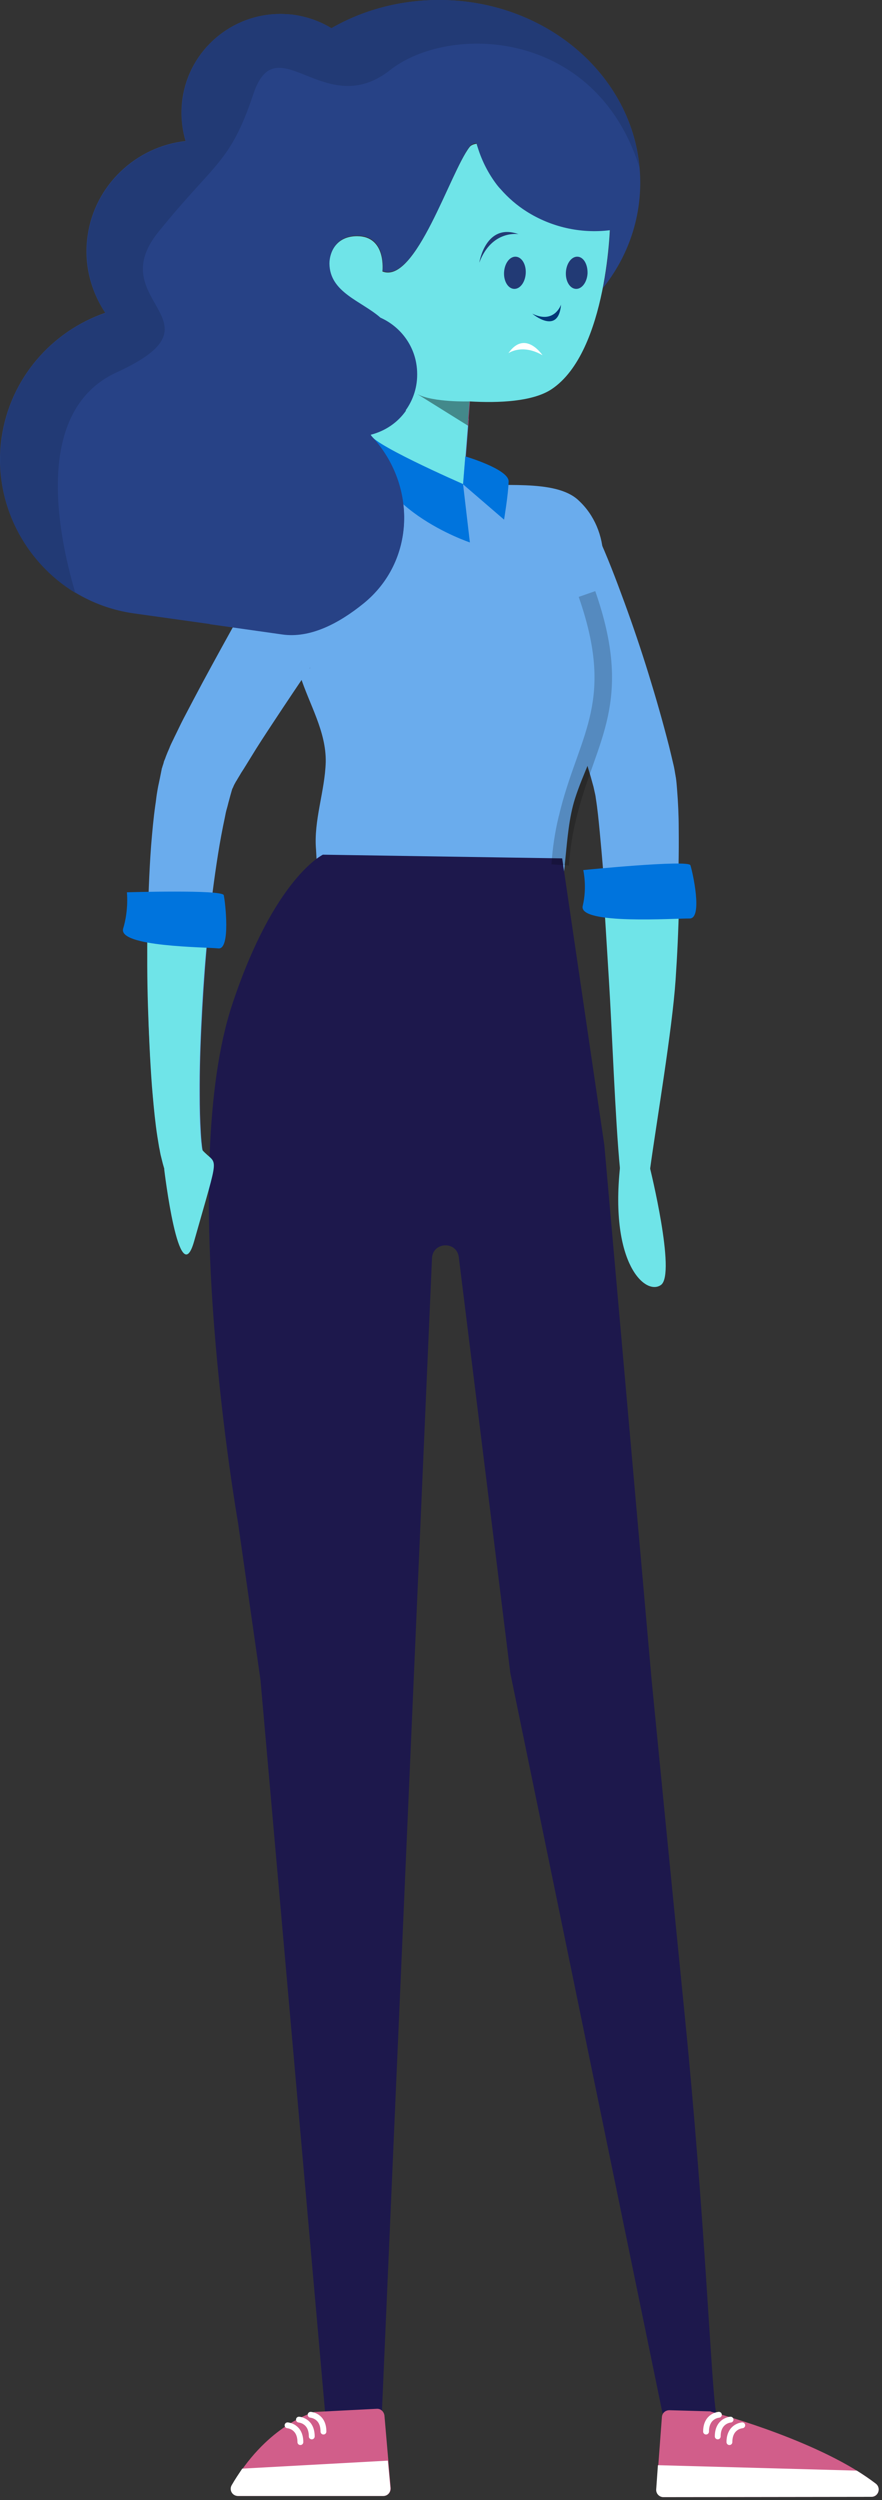 <svg width="151" height="428" viewBox="0 0 151 428" fill="none" xmlns="http://www.w3.org/2000/svg">
<rect x="0" y="0" width="151" height="428" fill="#333333" stroke="none"/>
<path d="M102.15 91.304C103.954 95.206 105.466 99.206 106.93 103.205C108.393 107.204 109.759 111.253 111.027 115.35C112.295 119.447 113.465 123.544 114.538 127.738L114.928 129.348L115.319 131.006L115.416 131.445L115.514 131.981L115.611 132.567C115.66 132.762 115.66 132.957 115.709 133.103C115.806 133.737 115.855 134.42 115.904 135.005C116.099 137.444 116.197 139.639 116.197 141.834C116.245 146.223 116.148 150.564 115.953 154.856C115.758 159.148 115.514 163.44 115.172 167.732C114.831 172.024 114.441 176.268 113.953 180.511C113.709 182.657 113.465 184.754 113.173 186.9C112.88 189.046 112.587 191.144 112.246 193.29L106.978 193.192C106.735 191.095 106.491 188.949 106.296 186.803C106.052 184.657 105.905 182.559 105.71 180.413C105.32 176.17 104.979 171.927 104.637 167.684L103.711 155.002C103.418 150.808 103.077 146.613 102.686 142.516C102.491 140.468 102.296 138.468 102.004 136.664C101.955 136.176 101.857 135.834 101.76 135.395C101.76 135.298 101.711 135.249 101.711 135.152L101.662 134.957L101.613 134.713L101.516 134.371L101.126 132.957L100.687 131.494C99.565 127.494 98.346 123.446 97.272 119.349C96.151 115.252 95.126 111.155 94.151 107.009C93.175 102.864 92.298 98.718 91.615 94.475L102.15 91.304Z" fill="#6AACED"/>
<path fill-rule="evenodd" clip-rule="evenodd" d="M51.377 115.642C51.181 115.105 51.035 114.569 50.938 113.984C49.426 107.643 49.23 101.059 48.596 94.621C47.767 86.231 54.303 78.915 62.741 78.915H62.887L64.302 68.77L80.25 71.697L79.373 82.866C85.615 83.451 94.98 81.939 98.98 85.597L99.028 85.646C101.76 88.134 103.223 91.743 103.272 95.401C103.32 100.571 102.003 105.107 102.003 105.107C101.857 105.643 102.589 107.204 102.686 107.838C102.93 108.814 103.125 109.838 103.272 110.813C103.564 112.52 103.71 114.276 103.759 116.032C103.857 118.91 103.564 121.739 102.881 124.519C101.857 128.762 99.76 132.566 98.443 136.712C97.419 139.931 97.126 143.687 96.785 147.101C96.346 151.149 96.004 155.246 95.907 159.294C94.346 156.27 93.078 153.441 92.346 150.954H54.205C54.498 150.954 54.108 145.833 54.108 145.491C53.669 140.468 55.62 135.493 55.766 130.469C55.864 125.201 52.937 120.568 51.377 115.642Z" fill="#6AACED"/>
<path opacity="0.196" d="M51.621 114.618L49.962 102.327" stroke="black" stroke-width="3"/>
<path fill-rule="evenodd" clip-rule="evenodd" d="M79.275 82.867L80.445 92.865C80.445 92.865 62.448 86.866 63.423 74.38L79.275 82.867Z" fill="#0074DD"/>
<path fill-rule="evenodd" clip-rule="evenodd" d="M80.445 68.722C80.445 68.722 74.154 68.917 71.471 67.454L80.153 72.868L80.445 68.722Z" fill="#CF3E83"/>
<path fill-rule="evenodd" clip-rule="evenodd" d="M66.643 56.187C68.642 59.357 67.813 63.503 66.692 65.942C66.301 66.771 63.814 73.794 63.472 74.136C62.058 75.355 79.275 82.866 79.275 82.866L80.397 68.722C85.372 69.014 91.225 68.77 94.444 66.624C104.003 60.235 104.589 38.19 104.442 37.068L96.395 28.093C96.395 28.093 82.25 22.777 80.397 25.167C77.031 29.508 71.179 48.725 65.472 46.481C65.472 46.481 66.204 40.433 61.131 40.433C57.376 40.433 56.352 43.457 56.352 45.213C56.4 51.066 64.009 51.944 66.643 56.187Z" fill="#6FE4E8"/>
<path d="M87.03 60.479C87.03 60.479 89.371 58.772 92.883 60.821C92.883 60.821 89.907 56.334 87.03 60.479Z" fill="white"/>
<path opacity="0.402" fill-rule="evenodd" clip-rule="evenodd" d="M80.397 68.722C80.397 68.722 74.105 68.917 71.422 67.454L80.104 72.868L80.397 68.722Z" fill="black"/>
<path fill-rule="evenodd" clip-rule="evenodd" d="M122.586 413.112C121.659 407.015 120.781 380.628 117.221 344.975C114.733 320.003 112.441 296.689 111.563 287.666L103.467 196.069L96.248 146.954L55.279 146.32C55.279 146.32 46.987 150.271 39.817 171.78C30.16 200.556 40.744 260.645 40.744 260.645L44.597 287.617L55.669 413.112H65.375L73.959 215.384C74.105 212.604 78.153 212.408 78.543 215.189L87.371 286.447L113.417 413.112H122.586Z" fill="#1D184C"/>
<path fill-rule="evenodd" clip-rule="evenodd" d="M96.053 52.139C96.053 52.139 94.931 55.553 91.126 53.699C91.126 53.699 95.614 57.504 96.053 52.139Z" fill="#043778"/>
<path fill-rule="evenodd" clip-rule="evenodd" d="M90.005 46.822C89.907 48.334 89.03 49.505 88.005 49.456C86.981 49.407 86.201 48.139 86.298 46.579C86.396 45.067 87.274 43.896 88.298 43.945C89.322 43.994 90.103 45.262 90.005 46.822Z" fill="#223A75"/>
<path fill-rule="evenodd" clip-rule="evenodd" d="M100.589 46.822C100.492 48.334 99.614 49.505 98.589 49.456C97.565 49.407 96.785 48.139 96.882 46.579C96.98 45.067 97.858 43.896 98.882 43.945C99.906 43.994 100.638 45.262 100.589 46.822Z" fill="#223A75"/>
<path fill-rule="evenodd" clip-rule="evenodd" d="M82.055 44.969C82.055 44.969 83.128 38.043 88.785 40.092C88.834 40.092 84.201 39.263 82.055 44.969Z" fill="#223A75"/>
<path fill-rule="evenodd" clip-rule="evenodd" d="M109.612 31.264C109.612 13.998 94.2 0 75.178 0C68.399 0 62.058 1.756 56.742 4.829C54.84 3.658 52.645 2.878 50.304 2.536C49.523 2.439 48.743 2.39 47.962 2.39C39.671 2.39 32.404 8.535 31.233 16.924C30.892 19.412 31.087 21.851 31.77 24.143C23.332 25.07 16.211 31.654 14.992 40.385C14.309 45.164 15.528 49.798 18.015 53.553C8.846 56.724 1.725 64.771 0.262 74.965C-1.787 89.451 8.407 102.961 22.893 105.009L48.304 108.57C53.035 109.253 57.864 106.814 62.253 103.254C71.081 96.084 71.374 83.061 63.667 74.721C63.57 74.575 63.472 74.477 63.424 74.38C68.008 73.209 71.422 69.063 71.422 64.137V64.088C71.422 63.454 71.374 62.869 71.276 62.284C70.691 58.723 68.301 55.797 65.131 54.383C61.863 51.505 56.449 50.09 56.4 45.115C56.4 43.36 57.425 40.336 61.18 40.336C66.252 40.336 65.521 46.384 65.521 46.384C71.227 48.627 77.08 29.41 80.446 25.021C80.689 24.728 81.031 24.582 81.567 24.484C81.616 24.728 81.714 25.021 81.811 25.314C82.543 27.655 83.665 29.801 85.079 31.654C85.274 31.898 85.469 32.142 85.664 32.337C86.981 33.849 88.493 35.166 90.2 36.239C94.297 38.824 99.321 40.043 104.442 39.409C104.345 41.75 104.003 45.359 103.223 49.31C107.222 44.335 109.612 38.043 109.612 31.264Z" fill="#274286"/>
<path fill-rule="evenodd" clip-rule="evenodd" d="M109.466 28.63C101.955 4.829 76.885 4.048 66.789 11.998C55.523 20.875 47.377 4.146 43.378 16.095C39.378 28.045 36.793 27.703 27.087 39.75C17.382 51.797 39.183 54.968 19.967 63.747C5.822 70.234 9.773 90.963 12.894 101.498C4.066 96.133 -1.25 85.841 0.311 75.014C1.725 64.82 8.895 56.724 18.064 53.602C15.577 49.846 14.406 45.213 15.04 40.433C16.26 31.654 23.381 25.118 31.819 24.192C31.136 21.899 30.892 19.461 31.282 16.973C32.404 8.535 39.72 2.39 47.963 2.39C48.743 2.39 49.523 2.439 50.304 2.536C52.645 2.878 54.791 3.658 56.742 4.829C62.058 1.756 68.399 0 75.178 0C93.224 0 108.003 12.584 109.466 28.63Z" fill="#223A75"/>
<path fill-rule="evenodd" clip-rule="evenodd" d="M79.665 78.135C79.665 78.135 87.127 80.33 87.079 82.427C87.03 84.525 86.298 88.963 86.298 88.963L79.275 82.915L79.665 78.135Z" fill="#0074DD"/>
<path d="M61.619 101.936C56.498 109.204 51.425 116.617 46.548 124.031C45.328 125.884 44.109 127.738 42.987 129.591C42.402 130.518 41.866 131.444 41.28 132.322C41.036 132.761 40.744 133.2 40.5 133.639C40.354 133.834 40.256 134.078 40.158 134.225L40.012 134.517L39.915 134.761L39.817 134.956L39.768 135.054L39.72 135.2L39.622 135.541L39.427 136.224L39.232 136.956C39.086 137.444 38.988 137.931 38.842 138.419C38.695 138.907 38.598 139.395 38.5 139.931C38.061 141.98 37.671 144.077 37.33 146.223C35.964 154.807 35.135 163.684 34.647 172.512C34.403 176.95 34.208 181.34 34.208 185.778C34.208 187.973 34.208 190.168 34.306 192.314C34.355 193.387 34.403 194.46 34.501 195.484C34.55 195.972 34.598 196.508 34.696 196.947C34.745 197.191 34.745 197.435 34.793 197.63L34.891 198.215L28.209 200.264L27.916 199.24C27.819 198.898 27.77 198.606 27.672 198.264C27.526 197.63 27.429 197.045 27.282 196.411C27.087 195.24 26.892 194.07 26.746 192.899C26.453 190.558 26.209 188.266 26.063 186.022C25.722 181.437 25.478 176.901 25.38 172.317C25.234 167.781 25.234 163.196 25.283 158.611C25.38 154.027 25.526 149.442 25.868 144.808C26.063 142.467 26.258 140.175 26.599 137.785C26.697 137.2 26.746 136.614 26.843 135.98C26.941 135.395 27.038 134.761 27.185 134.127L27.38 133.2L27.575 132.225L27.672 131.737L27.721 131.493L27.77 131.396L27.819 131.201C27.916 130.908 28.014 130.664 28.063 130.371L28.306 129.786C28.355 129.591 28.453 129.396 28.502 129.25L28.697 128.762C28.843 128.42 28.989 128.128 29.087 127.835C29.331 127.25 29.623 126.713 29.867 126.177C30.404 125.104 30.892 124.031 31.428 123.007C32.501 120.958 33.574 118.91 34.647 116.91C38.988 108.862 43.378 101.059 47.913 93.157L61.619 101.936Z" fill="#6AACED"/>
<path d="M103.417 154.173C103.417 154.466 103.466 154.807 103.466 155.1L104.247 167.781C104.783 176.219 105.32 191.68 106.149 200.167L111.27 200.313C112.441 191.778 115.074 176.365 115.66 167.781C115.952 163.489 116.147 159.246 116.245 154.905C116.245 154.661 116.245 154.417 116.245 154.173H103.417Z" fill="#6FE4E8"/>
<path d="M34.598 196.85C34.501 196.411 34.501 195.875 34.403 195.387C34.306 194.363 34.257 193.29 34.208 192.217C34.111 190.071 34.111 187.876 34.111 185.681C34.159 181.291 34.306 176.853 34.55 172.415C34.891 166.318 35.427 160.221 36.159 154.173H25.331C25.282 155.637 25.234 157.1 25.234 158.563C25.185 163.148 25.185 167.684 25.331 172.268C25.478 176.804 25.673 181.389 26.014 185.974C26.209 188.266 26.404 190.558 26.697 192.851C26.843 194.021 27.038 195.192 27.233 196.362C27.38 196.996 27.429 197.533 27.624 198.216C27.721 198.557 27.77 198.85 27.867 199.191L28.16 200.216L34.842 198.167L34.745 197.582C34.647 197.338 34.598 197.045 34.598 196.85Z" fill="#6FE4E8"/>
<path fill-rule="evenodd" clip-rule="evenodd" d="M63.667 74.77C71.422 83.11 71.081 96.133 62.252 103.302C57.863 106.863 52.986 109.301 48.303 108.619L35.915 106.863C33.037 96.913 35.72 82.135 42.987 74.428C50.498 66.478 59.667 67.21 69.52 70.283C68.105 72.331 65.959 73.794 63.472 74.428C63.472 74.526 63.521 74.624 63.667 74.77Z" fill="#274286"/>
<path fill-rule="evenodd" clip-rule="evenodd" d="M21.723 152.759C21.723 152.759 38.062 152.271 38.306 153.246C38.55 154.271 39.525 162.611 37.379 162.367C35.233 162.123 20.113 162.123 21.089 158.953C22.064 155.734 21.723 152.759 21.723 152.759Z" fill="#0074DD"/>
<path fill-rule="evenodd" clip-rule="evenodd" d="M99.857 148.954C99.857 148.954 117.855 147.15 118.196 148.125C118.538 149.101 120.391 157.295 118.05 157.246C115.709 157.197 98.98 158.368 99.76 155.1C100.54 151.881 99.857 148.954 99.857 148.954Z" fill="#0074DD"/>
<path opacity="0.196" d="M100.491 101.693C106.881 119.983 100.735 126.08 97.468 138.712C97.321 139.248 97.224 139.736 97.077 140.322C97.077 140.37 97.077 140.419 97.028 140.468C96.492 142.76 96.102 145.248 95.907 148.077" stroke="black" stroke-width="3"/>
<path fill-rule="evenodd" clip-rule="evenodd" d="M53.962 412.917L64.497 412.38C65.18 412.331 65.716 412.868 65.814 413.502L66.887 425.939C66.935 426.671 66.399 427.305 65.667 427.305H40.793C39.817 427.305 39.232 426.28 39.72 425.451C45.377 415.745 52.645 413.307 53.718 412.965C53.767 412.917 53.864 412.917 53.962 412.917Z" fill="#D15E8A"/>
<path fill-rule="evenodd" clip-rule="evenodd" d="M66.838 425.939C66.886 426.671 66.35 427.305 65.618 427.305H40.744C39.769 427.305 39.183 426.28 39.671 425.451C40.256 424.427 40.89 423.5 41.475 422.622L66.399 421.257L66.838 425.939Z" fill="white"/>
<path fill-rule="evenodd" clip-rule="evenodd" d="M121.854 412.917C123.561 413.356 140.827 418.135 149.948 425.208C150.875 425.939 150.387 427.451 149.216 427.451L113.612 427.5C112.88 427.5 112.343 426.866 112.392 426.183L113.319 413.795C113.368 413.112 113.904 412.624 114.587 412.624L121.61 412.819C121.659 412.868 121.757 412.868 121.854 412.917Z" fill="#D15E8A"/>
<path fill-rule="evenodd" clip-rule="evenodd" d="M149.948 425.207C148.923 424.427 147.85 423.695 146.68 422.964L112.636 422.037L112.343 426.183C112.294 426.914 112.88 427.5 113.563 427.5L149.167 427.451C150.387 427.451 150.874 425.939 149.948 425.207Z" fill="white"/>
<path d="M53.181 413.404C53.181 413.404 55.376 413.551 55.376 416.282" stroke="white" stroke-miterlimit="10" stroke-linecap="round"/>
<path d="M51.181 414.233C51.181 414.233 53.376 414.38 53.376 417.111" stroke="white" stroke-miterlimit="10" stroke-linecap="round"/>
<path d="M49.23 415.209C49.23 415.209 51.425 415.355 51.425 418.087" stroke="white" stroke-miterlimit="10" stroke-linecap="round"/>
<path d="M123.074 413.404C123.074 413.404 120.879 413.551 120.879 416.282" stroke="white" stroke-miterlimit="10" stroke-linecap="round"/>
<path d="M125.073 414.233C125.073 414.233 122.878 414.38 122.878 417.111" stroke="white" stroke-miterlimit="10" stroke-linecap="round"/>
<path d="M127.073 415.209C127.073 415.209 124.878 415.355 124.878 418.087" stroke="white" stroke-miterlimit="10" stroke-linecap="round"/>
<path d="M28.112 200.166C28.112 200.166 30.648 221.627 33.233 212.506C37.72 196.606 37.281 199.825 34.599 196.85C31.867 193.875 28.112 200.166 28.112 200.166Z" fill="#6FE4E8"/>
<path d="M111.27 199.923C111.27 199.923 115.757 218.066 113.172 219.969C110.587 221.871 104.393 216.506 106.149 199.825L111.27 199.923Z" fill="#6FE4E8"/>
</svg>

